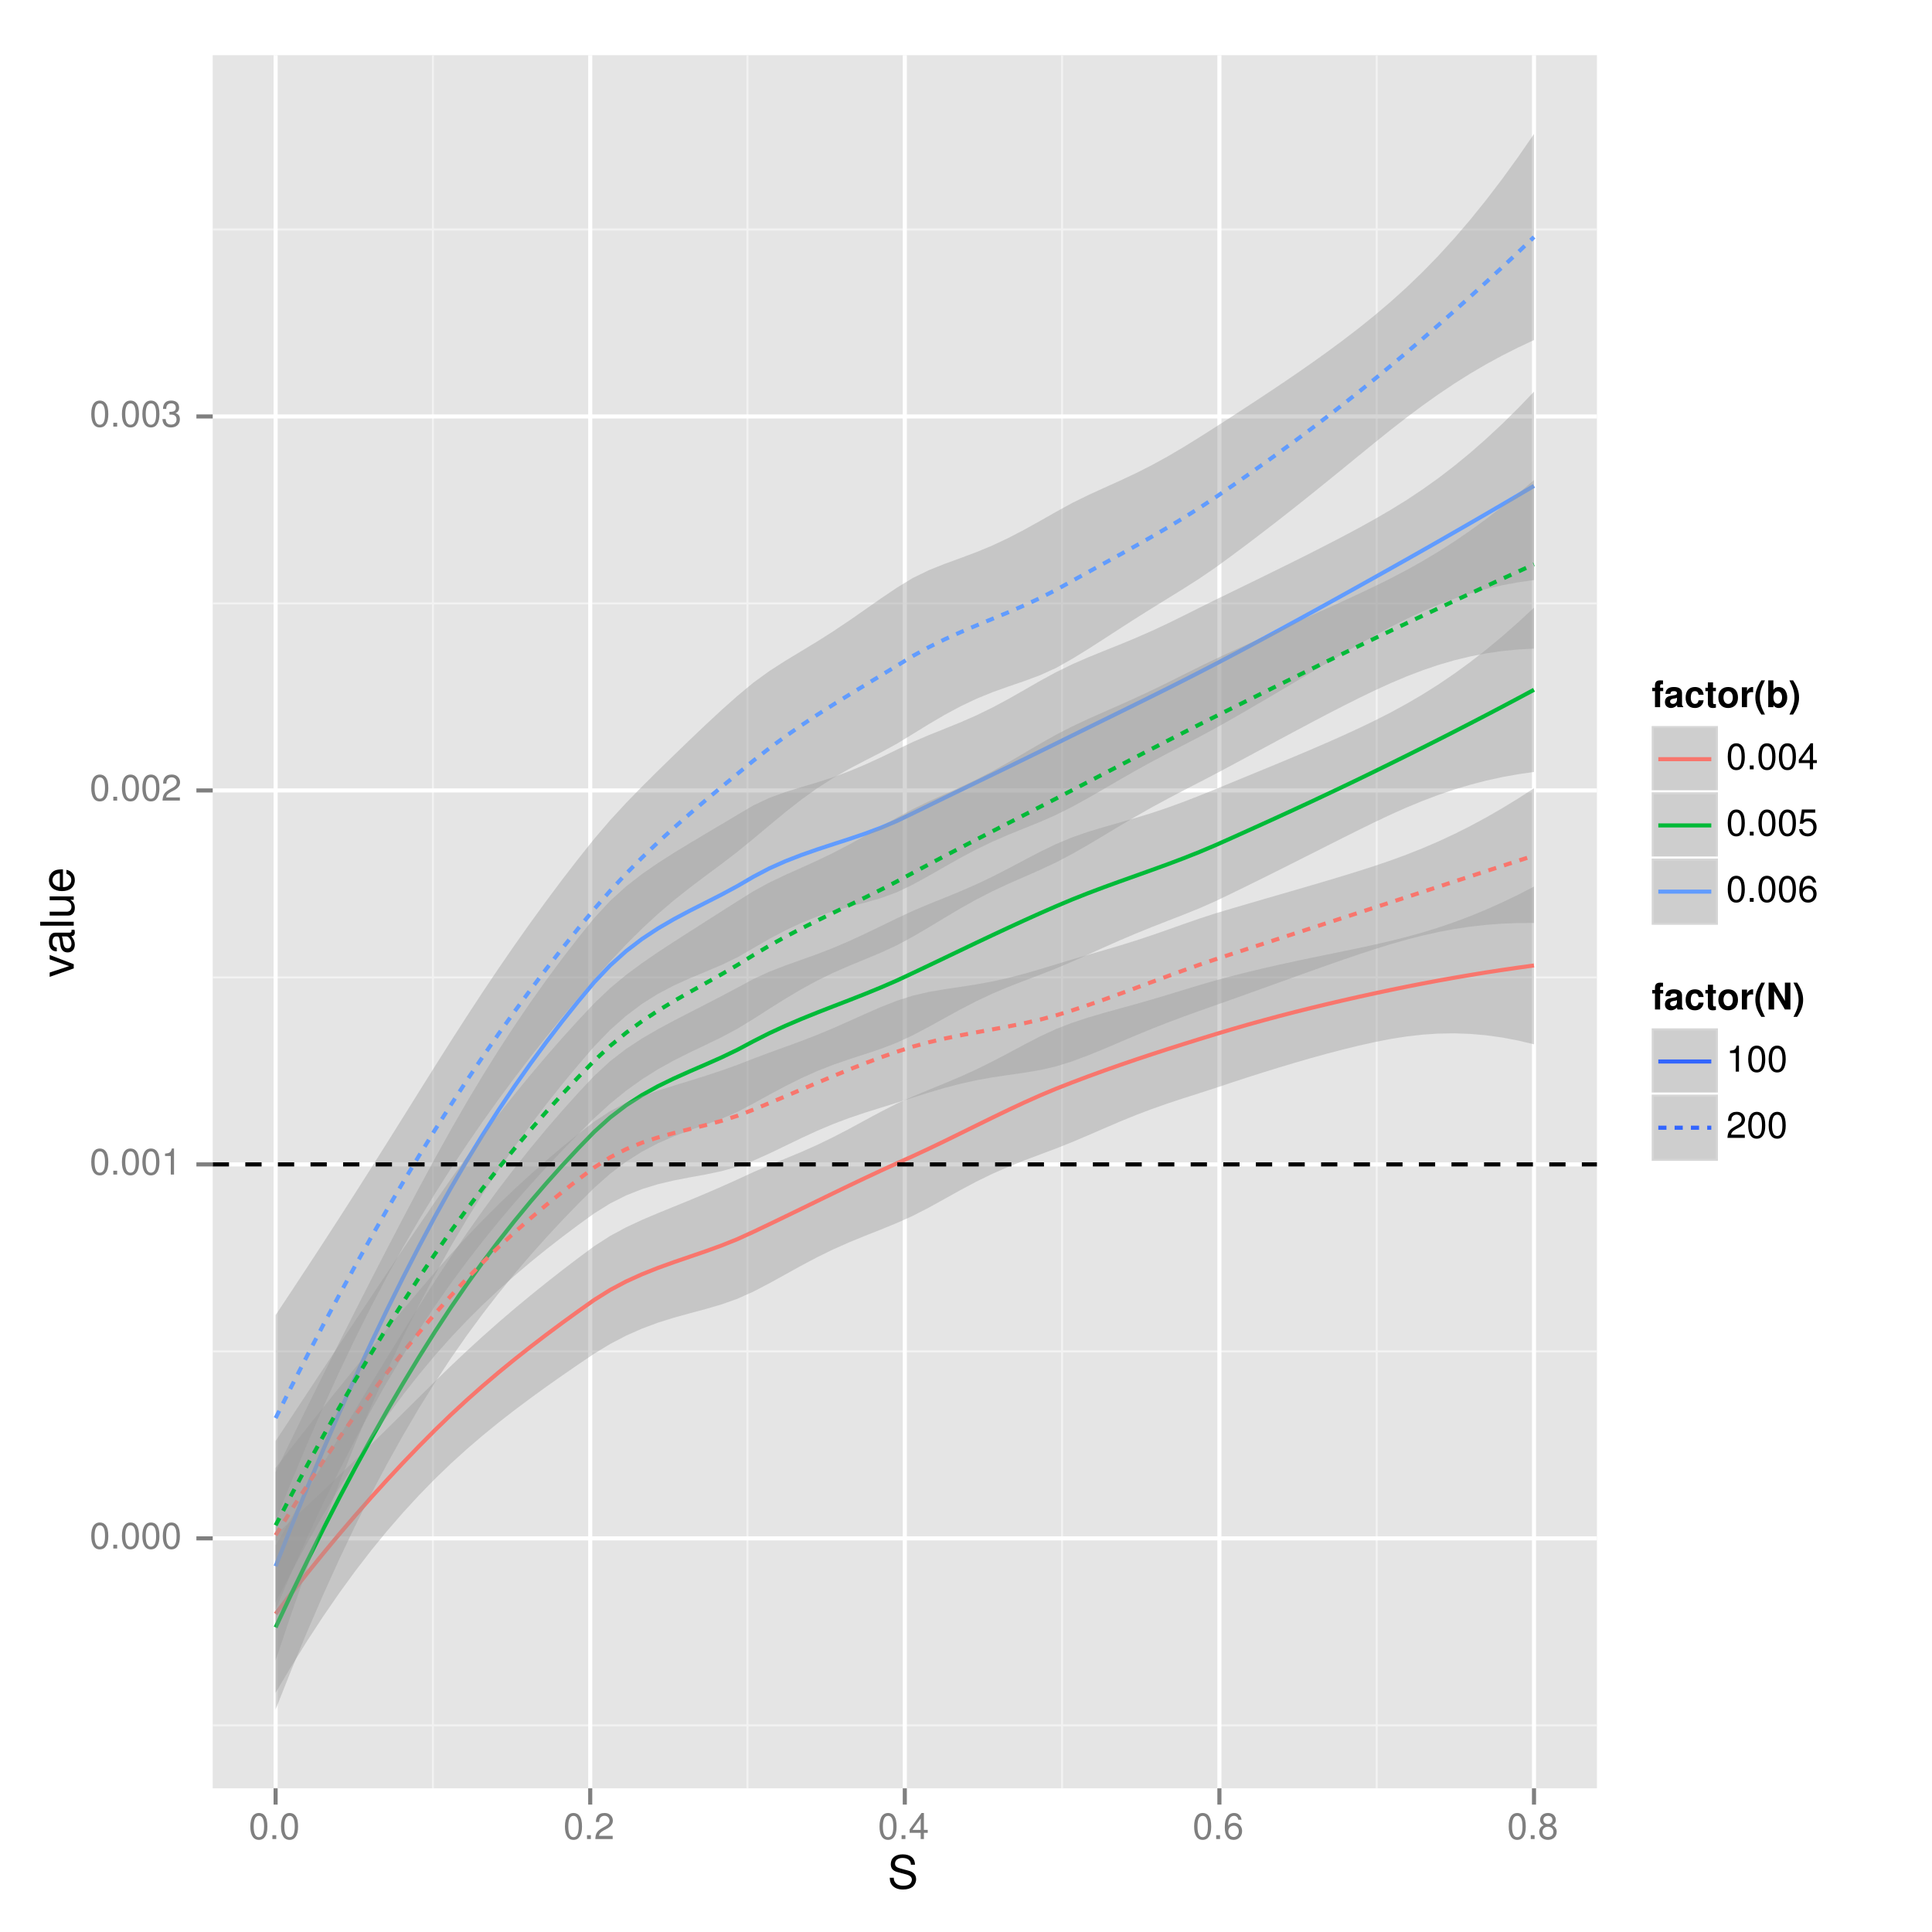 <?xml version="1.0" encoding="UTF-8"?>
<svg xmlns="http://www.w3.org/2000/svg" xmlns:xlink="http://www.w3.org/1999/xlink" width="504pt" height="504pt" viewBox="0 0 504 504" version="1.1">
<defs>
<g>
<symbol overflow="visible" id="glyph0-0">
<path style="stroke:none;" d=""/>
</symbol>
<symbol overflow="visible" id="glyph0-1">
<path style="stroke:none;" d="M 2.641 -6.797 C 2 -6.797 1.422 -6.531 1.078 -6.047 C 0.641 -5.453 0.406 -4.547 0.406 -3.297 C 0.406 -1 1.188 0.219 2.641 0.219 C 4.078 0.219 4.859 -1 4.859 -3.234 C 4.859 -4.562 4.656 -5.438 4.203 -6.047 C 3.844 -6.531 3.281 -6.797 2.641 -6.797 Z M 2.641 -6.047 C 3.547 -6.047 4 -5.125 4 -3.312 C 4 -1.375 3.562 -0.484 2.625 -0.484 C 1.734 -0.484 1.281 -1.422 1.281 -3.281 C 1.281 -5.141 1.734 -6.047 2.641 -6.047 Z M 2.641 -6.047 "/>
</symbol>
<symbol overflow="visible" id="glyph0-2">
<path style="stroke:none;" d="M 1.828 -1 L 0.828 -1 L 0.828 0 L 1.828 0 Z M 1.828 -1 "/>
</symbol>
<symbol overflow="visible" id="glyph0-3">
<path style="stroke:none;" d="M 2.484 -4.844 L 2.484 0 L 3.328 0 L 3.328 -6.797 L 2.766 -6.797 C 2.469 -5.75 2.281 -5.609 0.984 -5.453 L 0.984 -4.844 Z M 2.484 -4.844 "/>
</symbol>
<symbol overflow="visible" id="glyph0-4">
<path style="stroke:none;" d="M 4.859 -0.828 L 1.281 -0.828 C 1.359 -1.391 1.672 -1.75 2.5 -2.234 L 3.469 -2.75 C 4.406 -3.266 4.906 -3.969 4.906 -4.812 C 4.906 -5.375 4.672 -5.906 4.266 -6.266 C 3.859 -6.625 3.375 -6.797 2.719 -6.797 C 1.859 -6.797 1.219 -6.5 0.844 -5.922 C 0.609 -5.562 0.5 -5.125 0.484 -4.438 L 1.328 -4.438 C 1.359 -4.906 1.406 -5.188 1.531 -5.406 C 1.75 -5.812 2.188 -6.062 2.703 -6.062 C 3.469 -6.062 4.031 -5.516 4.031 -4.781 C 4.031 -4.25 3.719 -3.797 3.125 -3.438 L 2.234 -2.938 C 0.812 -2.141 0.406 -1.5 0.328 0 L 4.859 0 Z M 4.859 -0.828 "/>
</symbol>
<symbol overflow="visible" id="glyph0-5">
<path style="stroke:none;" d="M 2.125 -3.125 L 2.578 -3.125 C 3.516 -3.125 3.984 -2.703 3.984 -1.891 C 3.984 -1.031 3.469 -0.531 2.578 -0.531 C 1.656 -0.531 1.203 -0.984 1.156 -1.969 L 0.312 -1.969 C 0.344 -1.422 0.438 -1.078 0.609 -0.766 C 0.953 -0.109 1.625 0.219 2.547 0.219 C 3.953 0.219 4.859 -0.609 4.859 -1.906 C 4.859 -2.766 4.516 -3.25 3.703 -3.516 C 4.344 -3.766 4.656 -4.25 4.656 -4.938 C 4.656 -6.109 3.875 -6.797 2.578 -6.797 C 1.203 -6.797 0.484 -6.047 0.453 -4.609 L 1.297 -4.609 C 1.312 -5.016 1.344 -5.25 1.453 -5.453 C 1.641 -5.828 2.062 -6.062 2.594 -6.062 C 3.344 -6.062 3.797 -5.625 3.797 -4.906 C 3.797 -4.422 3.609 -4.141 3.25 -3.984 C 3.016 -3.891 2.719 -3.844 2.125 -3.844 Z M 2.125 -3.125 "/>
</symbol>
<symbol overflow="visible" id="glyph0-6">
<path style="stroke:none;" d="M 3.141 -1.625 L 3.141 0 L 3.984 0 L 3.984 -1.625 L 4.984 -1.625 L 4.984 -2.391 L 3.984 -2.391 L 3.984 -6.797 L 3.359 -6.797 L 0.266 -2.516 L 0.266 -1.625 Z M 3.141 -2.391 L 1 -2.391 L 3.141 -5.359 Z M 3.141 -2.391 "/>
</symbol>
<symbol overflow="visible" id="glyph0-7">
<path style="stroke:none;" d="M 4.781 -5.031 C 4.609 -6.141 3.891 -6.797 2.844 -6.797 C 2.094 -6.797 1.422 -6.438 1.031 -5.828 C 0.609 -5.172 0.406 -4.344 0.406 -3.094 C 0.406 -1.953 0.578 -1.234 0.984 -0.625 C 1.359 -0.078 1.953 0.219 2.703 0.219 C 3.984 0.219 4.922 -0.734 4.922 -2.078 C 4.922 -3.344 4.062 -4.234 2.844 -4.234 C 2.172 -4.234 1.641 -3.969 1.281 -3.469 C 1.281 -5.125 1.828 -6.047 2.797 -6.047 C 3.391 -6.047 3.797 -5.672 3.938 -5.031 Z M 2.734 -3.484 C 3.547 -3.484 4.062 -2.922 4.062 -2 C 4.062 -1.156 3.484 -0.531 2.703 -0.531 C 1.922 -0.531 1.328 -1.188 1.328 -2.047 C 1.328 -2.891 1.906 -3.484 2.734 -3.484 Z M 2.734 -3.484 "/>
</symbol>
<symbol overflow="visible" id="glyph0-8">
<path style="stroke:none;" d="M 3.75 -3.578 C 4.453 -4 4.688 -4.344 4.688 -4.984 C 4.688 -6.047 3.844 -6.797 2.641 -6.797 C 1.438 -6.797 0.594 -6.047 0.594 -4.984 C 0.594 -4.359 0.828 -4.016 1.516 -3.578 C 0.734 -3.203 0.359 -2.641 0.359 -1.891 C 0.359 -0.641 1.297 0.219 2.641 0.219 C 3.984 0.219 4.922 -0.641 4.922 -1.875 C 4.922 -2.641 4.531 -3.203 3.75 -3.578 Z M 2.641 -6.047 C 3.359 -6.047 3.812 -5.625 3.812 -4.969 C 3.812 -4.344 3.344 -3.922 2.641 -3.922 C 1.922 -3.922 1.453 -4.344 1.453 -4.984 C 1.453 -5.625 1.922 -6.047 2.641 -6.047 Z M 2.641 -3.203 C 3.484 -3.203 4.062 -2.672 4.062 -1.875 C 4.062 -1.062 3.484 -0.531 2.625 -0.531 C 1.797 -0.531 1.219 -1.078 1.219 -1.875 C 1.219 -2.672 1.797 -3.203 2.641 -3.203 Z M 2.641 -3.203 "/>
</symbol>
<symbol overflow="visible" id="glyph0-9">
<path style="stroke:none;" d="M 4.562 -6.797 L 1.062 -6.797 L 0.547 -3.094 L 1.328 -3.094 C 1.719 -3.562 2.047 -3.734 2.578 -3.734 C 3.484 -3.734 4.062 -3.109 4.062 -2.094 C 4.062 -1.125 3.484 -0.531 2.578 -0.531 C 1.828 -0.531 1.375 -0.906 1.188 -1.672 L 0.328 -1.672 C 0.453 -1.109 0.547 -0.844 0.75 -0.594 C 1.125 -0.078 1.828 0.219 2.594 0.219 C 3.969 0.219 4.922 -0.781 4.922 -2.219 C 4.922 -3.562 4.031 -4.484 2.719 -4.484 C 2.25 -4.484 1.859 -4.359 1.469 -4.062 L 1.734 -5.969 L 4.562 -5.969 Z M 4.562 -6.797 "/>
</symbol>
<symbol overflow="visible" id="glyph1-0">
<path style="stroke:none;" d=""/>
</symbol>
<symbol overflow="visible" id="glyph1-1">
<path style="stroke:none;" d="M 7.156 -6.188 C 7.141 -7.891 5.969 -8.891 3.953 -8.891 C 2.031 -8.891 0.844 -7.906 0.844 -6.328 C 0.844 -5.25 1.406 -4.578 2.562 -4.281 L 4.734 -3.703 C 5.828 -3.422 6.344 -2.969 6.344 -2.297 C 6.344 -1.828 6.078 -1.344 5.719 -1.078 C 5.359 -0.844 4.812 -0.703 4.109 -0.703 C 3.156 -0.703 2.516 -0.938 2.094 -1.438 C 1.766 -1.828 1.625 -2.25 1.625 -2.781 L 0.578 -2.781 C 0.594 -1.984 0.75 -1.453 1.094 -0.969 C 1.688 -0.156 2.703 0.281 4.031 0.281 C 5.078 0.281 5.922 0.031 6.484 -0.391 C 7.078 -0.859 7.453 -1.641 7.453 -2.406 C 7.453 -3.484 6.781 -4.266 5.594 -4.594 L 3.391 -5.188 C 2.344 -5.469 1.953 -5.812 1.953 -6.484 C 1.953 -7.375 2.734 -7.953 3.906 -7.953 C 5.297 -7.953 6.078 -7.312 6.094 -6.188 Z M 7.156 -6.188 "/>
</symbol>
<symbol overflow="visible" id="glyph2-0">
<path style="stroke:none;" d=""/>
</symbol>
<symbol overflow="visible" id="glyph2-1">
<path style="stroke:none;" d="M 0 -3.422 L -6.281 -5.828 L -6.281 -4.703 L -1.188 -2.922 L -6.281 -1.25 L -6.281 -0.125 L 0 -2.328 Z M 0 -3.422 "/>
</symbol>
<symbol overflow="visible" id="glyph2-2">
<path style="stroke:none;" d="M -0.594 -6.422 C -0.562 -6.312 -0.562 -6.266 -0.562 -6.203 C -0.562 -5.859 -0.75 -5.656 -1.062 -5.656 L -4.75 -5.656 C -5.875 -5.656 -6.469 -4.844 -6.469 -3.297 C -6.469 -2.391 -6.203 -1.625 -5.734 -1.219 C -5.406 -0.922 -5.047 -0.797 -4.422 -0.781 L -4.422 -1.781 C -5.203 -1.875 -5.547 -2.328 -5.547 -3.266 C -5.547 -4.156 -5.203 -4.672 -4.609 -4.672 L -4.344 -4.672 C -3.922 -4.672 -3.75 -4.422 -3.641 -3.625 C -3.469 -2.203 -3.422 -1.984 -3.266 -1.609 C -2.969 -0.875 -2.406 -0.5 -1.578 -0.5 C -0.438 -0.5 0.281 -1.297 0.281 -2.562 C 0.281 -3.359 0 -4 -0.641 -4.703 C -0.016 -4.781 0.281 -5.094 0.281 -5.734 C 0.281 -5.938 0.25 -6.094 0.172 -6.422 Z M -1.984 -4.672 C -1.641 -4.672 -1.438 -4.578 -1.156 -4.266 C -0.797 -3.859 -0.594 -3.375 -0.594 -2.781 C -0.594 -2 -0.969 -1.547 -1.609 -1.547 C -2.266 -1.547 -2.609 -1.984 -2.766 -3.062 C -2.906 -4.109 -2.953 -4.328 -3.109 -4.672 Z M -1.984 -4.672 "/>
</symbol>
<symbol overflow="visible" id="glyph2-3">
<path style="stroke:none;" d="M -8.75 -1.828 L -8.75 -0.812 L 0 -0.812 L 0 -1.828 Z M -8.75 -1.828 "/>
</symbol>
<symbol overflow="visible" id="glyph2-4">
<path style="stroke:none;" d="M 0 -5.781 L -6.281 -5.781 L -6.281 -4.781 L -2.719 -4.781 C -1.438 -4.781 -0.594 -4.109 -0.594 -3.078 C -0.594 -2.281 -1.078 -1.781 -1.844 -1.781 L -6.281 -1.781 L -6.281 -0.781 L -1.438 -0.781 C -0.391 -0.781 0.281 -1.562 0.281 -2.781 C 0.281 -3.703 -0.047 -4.297 -0.875 -4.891 L 0 -4.891 Z M 0 -5.781 "/>
</symbol>
<symbol overflow="visible" id="glyph2-5">
<path style="stroke:none;" d="M -2.812 -6.156 C -3.766 -6.156 -4.344 -6.078 -4.812 -5.906 C -5.844 -5.5 -6.469 -4.531 -6.469 -3.359 C -6.469 -1.609 -5.125 -0.484 -3.062 -0.484 C -1 -0.484 0.281 -1.578 0.281 -3.344 C 0.281 -4.781 -0.547 -5.766 -1.906 -6.031 L -1.906 -5.016 C -1.078 -4.734 -0.641 -4.172 -0.641 -3.375 C -0.641 -2.734 -0.938 -2.203 -1.469 -1.859 C -1.828 -1.625 -2.188 -1.531 -2.812 -1.531 Z M -3.625 -1.547 C -4.781 -1.625 -5.547 -2.344 -5.547 -3.344 C -5.547 -4.328 -4.734 -5.094 -3.703 -5.094 C -3.672 -5.094 -3.641 -5.094 -3.625 -5.078 Z M -3.625 -1.547 "/>
</symbol>
<symbol overflow="visible" id="glyph3-0">
<path style="stroke:none;" d=""/>
</symbol>
<symbol overflow="visible" id="glyph3-1">
<path style="stroke:none;" d="M 3 -5.078 L 2.203 -5.078 L 2.203 -5.578 C 2.203 -5.859 2.328 -5.984 2.578 -5.984 C 2.688 -5.984 2.844 -5.984 2.953 -5.953 L 2.953 -6.969 C 2.703 -6.984 2.375 -7 2.188 -7 C 1.297 -7 0.859 -6.578 0.859 -5.703 L 0.859 -5.078 L 0.141 -5.078 L 0.141 -4.188 L 0.859 -4.188 L 0.859 0 L 2.203 0 L 2.203 -4.188 L 3 -4.188 Z M 3 -5.078 "/>
</symbol>
<symbol overflow="visible" id="glyph3-2">
<path style="stroke:none;" d="M 5.031 -0.156 C 4.781 -0.391 4.719 -0.531 4.719 -0.797 L 4.719 -3.672 C 4.719 -4.734 4 -5.266 2.594 -5.266 C 1.203 -5.266 0.469 -4.672 0.391 -3.469 L 1.672 -3.469 C 1.75 -4.016 1.969 -4.188 2.625 -4.188 C 3.141 -4.188 3.406 -4.016 3.406 -3.672 C 3.406 -3.484 3.312 -3.344 3.172 -3.266 C 3 -3.172 3 -3.172 2.328 -3.062 L 1.797 -2.969 C 0.766 -2.797 0.266 -2.266 0.266 -1.328 C 0.266 -0.891 0.391 -0.531 0.641 -0.266 C 0.938 0.031 1.375 0.219 1.844 0.219 C 2.422 0.219 2.938 -0.031 3.422 -0.516 C 3.422 -0.25 3.438 -0.156 3.562 0 L 5.031 0 Z M 3.406 -2.078 C 3.406 -1.312 3.016 -0.859 2.344 -0.859 C 1.891 -0.859 1.609 -1.109 1.609 -1.484 C 1.609 -1.891 1.828 -2.078 2.375 -2.203 L 2.844 -2.281 C 3.188 -2.344 3.25 -2.375 3.406 -2.453 Z M 3.406 -2.078 "/>
</symbol>
<symbol overflow="visible" id="glyph3-3">
<path style="stroke:none;" d="M 5.016 -3.25 C 4.906 -4.516 4.062 -5.266 2.766 -5.266 C 1.234 -5.266 0.328 -4.25 0.328 -2.484 C 0.328 -0.781 1.219 0.219 2.75 0.219 C 4.016 0.219 4.891 -0.562 5.016 -1.797 L 3.719 -1.797 C 3.547 -1.125 3.281 -0.859 2.766 -0.859 C 2.078 -0.859 1.672 -1.484 1.672 -2.484 C 1.672 -2.969 1.766 -3.438 1.922 -3.734 C 2.078 -4.031 2.375 -4.188 2.766 -4.188 C 3.312 -4.188 3.562 -3.922 3.719 -3.25 Z M 5.016 -3.25 "/>
</symbol>
<symbol overflow="visible" id="glyph3-4">
<path style="stroke:none;" d="M 2.891 -5.078 L 2.141 -5.078 L 2.141 -6.469 L 0.797 -6.469 L 0.797 -5.078 L 0.141 -5.078 L 0.141 -4.188 L 0.797 -4.188 L 0.797 -1 C 0.797 -0.188 1.234 0.219 2.109 0.219 C 2.406 0.219 2.641 0.188 2.891 0.109 L 2.891 -0.828 C 2.75 -0.812 2.672 -0.797 2.578 -0.797 C 2.219 -0.797 2.141 -0.906 2.141 -1.359 L 2.141 -4.188 L 2.891 -4.188 Z M 2.891 -5.078 "/>
</symbol>
<symbol overflow="visible" id="glyph3-5">
<path style="stroke:none;" d="M 2.891 -5.266 C 1.312 -5.266 0.328 -4.219 0.328 -2.516 C 0.328 -0.812 1.312 0.219 2.891 0.219 C 4.469 0.219 5.453 -0.828 5.453 -2.484 C 5.453 -4.234 4.516 -5.266 2.891 -5.266 Z M 2.891 -4.188 C 3.641 -4.188 4.109 -3.516 4.109 -2.5 C 4.109 -1.531 3.609 -0.859 2.891 -0.859 C 2.172 -0.859 1.672 -1.531 1.672 -2.516 C 1.672 -3.516 2.172 -4.188 2.891 -4.188 Z M 2.891 -4.188 "/>
</symbol>
<symbol overflow="visible" id="glyph3-6">
<path style="stroke:none;" d="M 0.609 -5.188 L 0.609 0 L 1.953 0 L 1.953 -2.75 C 1.953 -3.547 2.344 -3.938 3.125 -3.938 C 3.266 -3.938 3.375 -3.922 3.547 -3.891 L 3.547 -5.25 C 3.469 -5.266 3.422 -5.266 3.391 -5.266 C 2.766 -5.266 2.234 -4.859 1.953 -4.156 L 1.953 -5.188 Z M 0.609 -5.188 "/>
</symbol>
<symbol overflow="visible" id="glyph3-7">
<path style="stroke:none;" d="M 1.953 -7 C 0.844 -5.328 0.391 -4.016 0.391 -2.547 C 0.391 -1.062 0.844 0.266 1.953 1.922 L 2.906 1.922 C 1.891 -0.062 1.562 -1.125 1.562 -2.547 C 1.562 -3.938 1.891 -5.031 2.906 -7 Z M 1.953 -7 "/>
</symbol>
<symbol overflow="visible" id="glyph3-8">
<path style="stroke:none;" d="M 0.562 -7 L 0.562 0 L 1.906 0 L 1.906 -0.531 C 2.234 -0.016 2.688 0.219 3.344 0.219 C 4.578 0.219 5.516 -0.953 5.516 -2.516 C 5.516 -3.219 5.312 -3.938 4.953 -4.438 C 4.609 -4.938 3.969 -5.266 3.344 -5.266 C 2.703 -5.266 2.234 -5.031 1.906 -4.516 L 1.906 -7 Z M 3.047 -4.141 C 3.703 -4.141 4.172 -3.469 4.172 -2.516 C 4.172 -1.578 3.703 -0.906 3.047 -0.906 C 2.359 -0.906 1.906 -1.547 1.906 -2.547 C 1.906 -3.484 2.375 -4.141 3.047 -4.141 Z M 3.047 -4.141 "/>
</symbol>
<symbol overflow="visible" id="glyph3-9">
<path style="stroke:none;" d="M 1.172 1.922 C 2.281 0.266 2.734 -1.062 2.734 -2.531 C 2.734 -4.016 2.281 -5.328 1.172 -7 L 0.219 -7 C 1.234 -5.016 1.547 -3.938 1.547 -2.531 C 1.547 -1.125 1.234 -0.031 0.219 1.922 Z M 1.172 1.922 "/>
</symbol>
<symbol overflow="visible" id="glyph3-10">
<path style="stroke:none;" d="M 4.906 0 L 6.344 0 L 6.344 -7 L 4.906 -7 L 4.906 -2.234 L 2.125 -7 L 0.656 -7 L 0.656 0 L 2.094 0 L 2.094 -4.828 Z M 4.906 0 "/>
</symbol>
</g>
<clipPath id="clip1">
  <path d="M 55.488 14.398 L 417 14.398 L 417 467 L 55.488 467 Z M 55.488 14.398 "/>
</clipPath>
<clipPath id="clip2">
  <path d="M 55.488 449 L 417 449 L 417 451 L 55.488 451 Z M 55.488 449 "/>
</clipPath>
<clipPath id="clip3">
  <path d="M 55.488 352 L 417 352 L 417 353 L 55.488 353 Z M 55.488 352 "/>
</clipPath>
<clipPath id="clip4">
  <path d="M 55.488 254 L 417 254 L 417 256 L 55.488 256 Z M 55.488 254 "/>
</clipPath>
<clipPath id="clip5">
  <path d="M 55.488 157 L 417 157 L 417 158 L 55.488 158 Z M 55.488 157 "/>
</clipPath>
<clipPath id="clip6">
  <path d="M 55.488 59 L 417 59 L 417 61 L 55.488 61 Z M 55.488 59 "/>
</clipPath>
<clipPath id="clip7">
  <path d="M 112 14.398 L 114 14.398 L 114 467 L 112 467 Z M 112 14.398 "/>
</clipPath>
<clipPath id="clip8">
  <path d="M 194 14.398 L 196 14.398 L 196 467 L 194 467 Z M 194 14.398 "/>
</clipPath>
<clipPath id="clip9">
  <path d="M 276 14.398 L 278 14.398 L 278 467 L 276 467 Z M 276 14.398 "/>
</clipPath>
<clipPath id="clip10">
  <path d="M 358 14.398 L 360 14.398 L 360 467 L 358 467 Z M 358 14.398 "/>
</clipPath>
<clipPath id="clip11">
  <path d="M 55.488 400 L 417.59 400 L 417.59 402 L 55.488 402 Z M 55.488 400 "/>
</clipPath>
<clipPath id="clip12">
  <path d="M 55.488 303 L 417.59 303 L 417.59 305 L 55.488 305 Z M 55.488 303 "/>
</clipPath>
<clipPath id="clip13">
  <path d="M 55.488 205 L 417.59 205 L 417.59 207 L 55.488 207 Z M 55.488 205 "/>
</clipPath>
<clipPath id="clip14">
  <path d="M 55.488 108 L 417.59 108 L 417.59 110 L 55.488 110 Z M 55.488 108 "/>
</clipPath>
<clipPath id="clip15">
  <path d="M 71 14.398 L 73 14.398 L 73 467.512 L 71 467.512 Z M 71 14.398 "/>
</clipPath>
<clipPath id="clip16">
  <path d="M 153 14.398 L 155 14.398 L 155 467.512 L 153 467.512 Z M 153 14.398 "/>
</clipPath>
<clipPath id="clip17">
  <path d="M 235 14.398 L 237 14.398 L 237 467.512 L 235 467.512 Z M 235 14.398 "/>
</clipPath>
<clipPath id="clip18">
  <path d="M 317 14.398 L 319 14.398 L 319 467.512 L 317 467.512 Z M 317 14.398 "/>
</clipPath>
<clipPath id="clip19">
  <path d="M 399 14.398 L 401 14.398 L 401 467.512 L 399 467.512 Z M 399 14.398 "/>
</clipPath>
<clipPath id="clip20">
  <path d="M 55.488 303 L 417.59 303 L 417.59 305 L 55.488 305 Z M 55.488 303 "/>
</clipPath>
</defs>
<g id="surface304">
<rect x="0" y="0" width="504" height="504" style="fill:rgb(100%,100%,100%);fill-opacity:1;stroke:none;"/>
<rect x="0" y="0" width="504" height="504" style="fill:rgb(100%,100%,100%);fill-opacity:1;stroke:none;"/>
<path style="fill:none;stroke-width:1.063;stroke-linecap:round;stroke-linejoin:round;stroke:rgb(100%,100%,100%);stroke-opacity:1;stroke-miterlimit:10;" d="M 0 504 L 504 504 L 504 0 L 0 0 Z M 0 504 "/>
<g clip-path="url(#clip1)" clip-rule="nonzero">
<path style=" stroke:none;fill-rule:nonzero;fill:rgb(89.804%,89.804%,89.804%);fill-opacity:1;" d="M 55.488 466.512 L 416.59 466.512 L 416.59 14.398 L 55.488 14.398 Z M 55.488 466.512 "/>
</g>
<g clip-path="url(#clip2)" clip-rule="nonzero">
<path style="fill:none;stroke-width:0.531;stroke-linecap:butt;stroke-linejoin:round;stroke:rgb(94.902%,94.902%,94.902%);stroke-opacity:1;stroke-miterlimit:10;" d="M 55.488 450.094 L 416.586 450.094 "/>
</g>
<g clip-path="url(#clip3)" clip-rule="nonzero">
<path style="fill:none;stroke-width:0.531;stroke-linecap:butt;stroke-linejoin:round;stroke:rgb(94.902%,94.902%,94.902%);stroke-opacity:1;stroke-miterlimit:10;" d="M 55.488 352.535 L 416.586 352.535 "/>
</g>
<g clip-path="url(#clip4)" clip-rule="nonzero">
<path style="fill:none;stroke-width:0.531;stroke-linecap:butt;stroke-linejoin:round;stroke:rgb(94.902%,94.902%,94.902%);stroke-opacity:1;stroke-miterlimit:10;" d="M 55.488 254.977 L 416.586 254.977 "/>
</g>
<g clip-path="url(#clip5)" clip-rule="nonzero">
<path style="fill:none;stroke-width:0.531;stroke-linecap:butt;stroke-linejoin:round;stroke:rgb(94.902%,94.902%,94.902%);stroke-opacity:1;stroke-miterlimit:10;" d="M 55.488 157.418 L 416.586 157.418 "/>
</g>
<g clip-path="url(#clip6)" clip-rule="nonzero">
<path style="fill:none;stroke-width:0.531;stroke-linecap:butt;stroke-linejoin:round;stroke:rgb(94.902%,94.902%,94.902%);stroke-opacity:1;stroke-miterlimit:10;" d="M 55.488 59.859 L 416.586 59.859 "/>
</g>
<g clip-path="url(#clip7)" clip-rule="nonzero">
<path style="fill:none;stroke-width:0.531;stroke-linecap:butt;stroke-linejoin:round;stroke:rgb(94.902%,94.902%,94.902%);stroke-opacity:1;stroke-miterlimit:10;" d="M 112.934 466.512 L 112.934 14.398 "/>
</g>
<g clip-path="url(#clip8)" clip-rule="nonzero">
<path style="fill:none;stroke-width:0.531;stroke-linecap:butt;stroke-linejoin:round;stroke:rgb(94.902%,94.902%,94.902%);stroke-opacity:1;stroke-miterlimit:10;" d="M 195.004 466.512 L 195.004 14.398 "/>
</g>
<g clip-path="url(#clip9)" clip-rule="nonzero">
<path style="fill:none;stroke-width:0.531;stroke-linecap:butt;stroke-linejoin:round;stroke:rgb(94.902%,94.902%,94.902%);stroke-opacity:1;stroke-miterlimit:10;" d="M 277.07 466.512 L 277.07 14.398 "/>
</g>
<g clip-path="url(#clip10)" clip-rule="nonzero">
<path style="fill:none;stroke-width:0.531;stroke-linecap:butt;stroke-linejoin:round;stroke:rgb(94.902%,94.902%,94.902%);stroke-opacity:1;stroke-miterlimit:10;" d="M 359.141 466.512 L 359.141 14.398 "/>
</g>
<g clip-path="url(#clip11)" clip-rule="nonzero">
<path style="fill:none;stroke-width:1.063;stroke-linecap:butt;stroke-linejoin:round;stroke:rgb(100%,100%,100%);stroke-opacity:1;stroke-miterlimit:10;" d="M 55.488 401.316 L 416.586 401.316 "/>
</g>
<g clip-path="url(#clip12)" clip-rule="nonzero">
<path style="fill:none;stroke-width:1.063;stroke-linecap:butt;stroke-linejoin:round;stroke:rgb(100%,100%,100%);stroke-opacity:1;stroke-miterlimit:10;" d="M 55.488 303.758 L 416.586 303.758 "/>
</g>
<g clip-path="url(#clip13)" clip-rule="nonzero">
<path style="fill:none;stroke-width:1.063;stroke-linecap:butt;stroke-linejoin:round;stroke:rgb(100%,100%,100%);stroke-opacity:1;stroke-miterlimit:10;" d="M 55.488 206.199 L 416.586 206.199 "/>
</g>
<g clip-path="url(#clip14)" clip-rule="nonzero">
<path style="fill:none;stroke-width:1.063;stroke-linecap:butt;stroke-linejoin:round;stroke:rgb(100%,100%,100%);stroke-opacity:1;stroke-miterlimit:10;" d="M 55.488 108.641 L 416.586 108.641 "/>
</g>
<g clip-path="url(#clip15)" clip-rule="nonzero">
<path style="fill:none;stroke-width:1.063;stroke-linecap:butt;stroke-linejoin:round;stroke:rgb(100%,100%,100%);stroke-opacity:1;stroke-miterlimit:10;" d="M 71.898 466.512 L 71.898 14.398 "/>
</g>
<g clip-path="url(#clip16)" clip-rule="nonzero">
<path style="fill:none;stroke-width:1.063;stroke-linecap:butt;stroke-linejoin:round;stroke:rgb(100%,100%,100%);stroke-opacity:1;stroke-miterlimit:10;" d="M 153.969 466.512 L 153.969 14.398 "/>
</g>
<g clip-path="url(#clip17)" clip-rule="nonzero">
<path style="fill:none;stroke-width:1.063;stroke-linecap:butt;stroke-linejoin:round;stroke:rgb(100%,100%,100%);stroke-opacity:1;stroke-miterlimit:10;" d="M 236.035 466.512 L 236.035 14.398 "/>
</g>
<g clip-path="url(#clip18)" clip-rule="nonzero">
<path style="fill:none;stroke-width:1.063;stroke-linecap:butt;stroke-linejoin:round;stroke:rgb(100%,100%,100%);stroke-opacity:1;stroke-miterlimit:10;" d="M 318.105 466.512 L 318.105 14.398 "/>
</g>
<g clip-path="url(#clip19)" clip-rule="nonzero">
<path style="fill:none;stroke-width:1.063;stroke-linecap:butt;stroke-linejoin:round;stroke:rgb(100%,100%,100%);stroke-opacity:1;stroke-miterlimit:10;" d="M 400.172 466.512 L 400.172 14.398 "/>
</g>
<path style=" stroke:none;fill-rule:nonzero;fill:rgb(60%,60%,60%);fill-opacity:0.4;" d="M 71.898 400.453 L 76.055 396.586 L 80.211 392.695 L 84.367 388.777 L 88.523 384.824 L 92.676 380.828 L 96.832 376.793 L 100.988 372.715 L 105.145 368.609 L 109.297 364.492 L 113.453 360.379 L 117.609 356.344 L 121.766 352.422 L 125.918 348.625 L 130.074 344.949 L 134.23 341.387 L 138.387 337.938 L 142.543 334.59 L 146.695 331.336 L 150.852 328.168 L 155.008 325.086 L 159.164 322.414 L 163.316 320.176 L 167.473 318.234 L 171.629 316.473 L 175.785 314.777 L 179.938 313.082 L 184.094 311.34 L 188.25 309.539 L 192.406 307.672 L 196.562 305.754 L 200.715 303.957 L 204.871 302.246 L 209.027 300.516 L 213.184 298.668 L 217.336 296.66 L 221.492 294.5 L 225.648 292.242 L 229.805 290.004 L 233.961 287.902 L 238.113 286.035 L 242.27 284.305 L 246.426 282.602 L 250.582 280.844 L 254.734 278.953 L 258.891 276.902 L 263.047 274.723 L 267.203 272.496 L 271.355 270.352 L 275.512 268.422 L 279.668 266.82 L 283.824 265.449 L 287.98 264.23 L 292.133 263.078 L 296.289 261.934 L 300.445 260.742 L 304.602 259.504 L 308.754 258.23 L 312.91 256.969 L 317.066 255.766 L 321.223 254.652 L 325.375 253.602 L 329.531 252.605 L 333.688 251.66 L 337.844 250.754 L 342 249.879 L 346.152 249.023 L 350.309 248.172 L 354.465 247.309 L 358.621 246.41 L 362.773 245.453 L 366.93 244.406 L 371.086 243.254 L 375.242 241.969 L 379.395 240.547 L 383.551 238.98 L 387.707 237.27 L 391.863 235.41 L 396.02 233.414 L 400.172 231.285 L 400.172 272.434 L 396.02 271.445 L 391.863 270.656 L 387.707 270.078 L 383.551 269.715 L 379.395 269.566 L 375.242 269.633 L 371.086 269.91 L 366.93 270.383 L 362.773 271.035 L 358.621 271.848 L 354.465 272.773 L 350.309 273.793 L 346.152 274.879 L 342 276.027 L 337.844 277.227 L 333.688 278.473 L 329.531 279.758 L 325.375 281.078 L 321.223 282.434 L 317.066 283.82 L 312.91 285.168 L 308.754 286.496 L 304.602 287.863 L 300.445 289.324 L 296.289 290.902 L 292.133 292.598 L 287.98 294.379 L 283.824 296.184 L 279.668 297.945 L 275.512 299.598 L 271.355 301.16 L 267.203 302.723 L 263.047 304.383 L 258.891 306.207 L 254.734 308.234 L 250.582 310.441 L 246.426 312.754 L 242.27 315.047 L 238.113 317.184 L 233.961 319.047 L 229.805 320.746 L 225.648 322.395 L 221.492 324.098 L 217.336 325.941 L 213.184 327.973 L 209.027 330.172 L 204.871 332.473 L 200.715 334.766 L 196.562 336.926 L 192.406 338.797 L 188.25 340.273 L 184.094 341.488 L 179.938 342.602 L 175.785 343.75 L 171.629 345.051 L 167.473 346.598 L 163.316 348.438 L 159.164 350.613 L 155.008 353.141 L 150.852 355.949 L 146.695 358.812 L 142.543 361.738 L 138.387 364.75 L 134.23 367.859 L 130.074 371.098 L 125.918 374.484 L 121.766 378.043 L 117.609 381.812 L 113.453 385.816 L 109.297 390.074 L 105.145 394.586 L 100.988 399.375 L 96.832 404.457 L 92.676 409.848 L 88.523 415.555 L 84.367 421.586 L 80.211 427.938 L 76.055 434.605 L 71.898 441.59 Z M 71.898 400.453 "/>
<path style="fill:none;stroke-width:1.063;stroke-linecap:butt;stroke-linejoin:round;stroke:rgb(97.255%,46.275%,42.745%);stroke-opacity:1;stroke-miterlimit:1;" d="M 71.898 421.023 L 76.055 415.594 L 80.211 410.316 L 84.367 405.184 L 88.523 400.191 L 92.676 395.34 L 96.832 390.625 L 100.988 386.047 L 105.145 381.598 L 109.297 377.285 L 113.453 373.098 L 117.609 369.078 L 121.766 365.234 L 125.918 361.555 L 130.074 358.023 L 134.23 354.625 L 138.387 351.344 L 142.543 348.164 L 146.695 345.074 L 150.852 342.059 L 155.008 339.113 L 159.164 336.512 L 163.316 334.305 L 167.473 332.418 L 171.629 330.762 L 175.785 329.262 L 179.938 327.84 L 184.094 326.414 L 188.25 324.906 L 192.406 323.234 L 196.562 321.34 L 200.715 319.363 L 204.871 317.359 L 209.027 315.344 L 213.184 313.32 L 217.336 311.301 L 221.492 309.297 L 225.648 307.32 L 229.805 305.375 L 233.961 303.473 L 238.113 301.609 L 242.27 299.676 L 246.426 297.68 L 250.582 295.641 L 254.734 293.594 L 258.891 291.555 L 263.047 289.551 L 267.203 287.609 L 271.355 285.754 L 275.512 284.012 L 279.668 282.383 L 283.824 280.816 L 287.98 279.305 L 292.133 277.84 L 296.289 276.418 L 300.445 275.035 L 304.602 273.684 L 308.754 272.363 L 312.91 271.066 L 317.066 269.793 L 321.223 268.543 L 325.375 267.34 L 329.531 266.184 L 333.688 265.066 L 337.844 263.992 L 342 262.953 L 346.152 261.953 L 350.309 260.98 L 354.465 260.039 L 358.621 259.129 L 362.773 258.246 L 366.93 257.395 L 371.086 256.582 L 375.242 255.801 L 379.395 255.059 L 383.551 254.348 L 387.707 253.672 L 391.863 253.035 L 396.02 252.43 L 400.172 251.859 "/>
<path style=" stroke:none;fill-rule:nonzero;fill:rgb(60%,60%,60%);fill-opacity:0.4;" d="M 71.898 403.113 L 76.055 395.895 L 80.211 388.758 L 84.367 381.699 L 88.523 374.707 L 92.676 367.777 L 96.832 360.906 L 100.988 354.098 L 105.145 347.367 L 109.297 340.719 L 113.453 334.184 L 117.609 327.832 L 121.766 321.707 L 125.918 315.82 L 130.074 310.16 L 134.23 304.727 L 138.387 299.516 L 142.543 294.508 L 146.695 289.703 L 150.852 285.082 L 155.008 280.66 L 159.164 276.828 L 163.316 273.633 L 167.473 270.902 L 171.629 268.488 L 175.785 266.254 L 179.938 264.109 L 184.094 261.98 L 188.25 259.828 L 192.406 257.625 L 196.562 255.387 L 200.715 253.477 L 204.871 251.863 L 209.027 250.383 L 213.184 248.891 L 217.336 247.281 L 221.492 245.508 L 225.648 243.59 L 229.805 241.582 L 233.961 239.566 L 238.113 237.629 L 242.27 235.863 L 246.426 234.188 L 250.582 232.484 L 254.734 230.672 L 258.891 228.691 L 263.047 226.562 L 267.203 224.355 L 271.355 222.184 L 275.512 220.176 L 279.668 218.445 L 283.824 217.004 L 287.98 215.746 L 292.133 214.562 L 296.289 213.363 L 300.445 212.086 L 304.602 210.688 L 308.754 209.172 L 312.91 207.559 L 317.066 205.879 L 321.223 204.168 L 325.375 202.457 L 329.531 200.746 L 333.688 199.027 L 337.844 197.293 L 342 195.531 L 346.152 193.734 L 350.309 191.891 L 354.465 189.977 L 358.621 187.977 L 362.773 185.863 L 366.93 183.598 L 371.086 181.168 L 375.242 178.551 L 379.395 175.73 L 383.551 172.703 L 387.707 169.465 L 391.863 166.016 L 396.02 162.363 L 400.172 158.512 L 400.172 201.375 L 396.02 201.977 L 391.863 202.727 L 387.707 203.637 L 383.551 204.715 L 379.395 205.957 L 375.242 207.367 L 371.086 208.938 L 366.93 210.656 L 362.773 212.508 L 358.621 214.473 L 354.465 216.504 L 350.309 218.578 L 346.152 220.672 L 342 222.77 L 337.844 224.867 L 333.688 226.953 L 329.531 229.027 L 325.375 231.078 L 321.223 233.105 L 317.066 235.102 L 312.91 236.934 L 308.754 238.613 L 304.602 240.23 L 300.445 241.855 L 296.289 243.543 L 292.133 245.309 L 287.98 247.148 L 283.824 249.02 L 279.668 250.871 L 275.512 252.645 L 271.355 254.273 L 267.203 255.84 L 263.047 257.457 L 258.891 259.215 L 254.734 261.168 L 250.582 263.316 L 246.426 265.59 L 242.27 267.887 L 238.113 270.07 L 233.961 272.008 L 229.805 273.605 L 225.648 274.996 L 221.492 276.34 L 217.336 277.777 L 213.184 279.41 L 209.027 281.273 L 204.871 283.348 L 200.715 285.566 L 196.562 287.855 L 192.406 290.047 L 188.25 291.84 L 184.094 293.383 L 179.938 294.855 L 175.785 296.434 L 171.629 298.258 L 167.473 300.441 L 163.316 303.074 L 159.164 306.203 L 155.008 309.879 L 150.852 314.023 L 146.695 318.324 L 142.543 322.789 L 138.387 327.441 L 134.23 332.301 L 130.074 337.398 L 125.918 342.754 L 121.766 348.395 L 117.609 354.359 L 113.453 360.676 L 109.297 367.367 L 105.145 374.422 L 100.988 381.867 L 96.832 389.723 L 92.676 398.004 L 88.523 406.719 L 84.367 415.871 L 80.211 425.465 L 76.055 435.496 L 71.898 445.961 Z M 71.898 403.113 "/>
<path style="fill:none;stroke-width:1.063;stroke-linecap:butt;stroke-linejoin:round;stroke:rgb(0%,72.941%,21.961%);stroke-opacity:1;stroke-miterlimit:1;" d="M 71.898 424.539 L 76.055 415.695 L 80.211 407.113 L 84.367 398.785 L 88.523 390.711 L 92.676 382.891 L 96.832 375.312 L 100.988 367.984 L 105.145 360.895 L 109.297 354.043 L 113.453 347.43 L 117.609 341.094 L 121.766 335.051 L 125.918 329.285 L 130.074 323.777 L 134.23 318.516 L 138.387 313.477 L 142.543 308.648 L 146.695 304.012 L 150.852 299.555 L 155.008 295.27 L 159.164 291.516 L 163.316 288.352 L 167.473 285.672 L 171.629 283.371 L 175.785 281.344 L 179.938 279.48 L 184.094 277.68 L 188.25 275.836 L 192.406 273.836 L 196.562 271.621 L 200.715 269.523 L 204.871 267.605 L 209.027 265.828 L 213.184 264.148 L 217.336 262.531 L 221.492 260.926 L 225.648 259.293 L 229.805 257.594 L 233.961 255.789 L 238.113 253.848 L 242.27 251.875 L 246.426 249.891 L 250.582 247.902 L 254.734 245.918 L 258.891 243.953 L 263.047 242.012 L 267.203 240.098 L 271.355 238.23 L 275.512 236.41 L 279.668 234.66 L 283.824 233.012 L 287.98 231.445 L 292.133 229.938 L 300.445 226.969 L 304.602 225.461 L 308.754 223.895 L 312.91 222.246 L 317.066 220.488 L 321.223 218.637 L 325.375 216.766 L 329.531 214.887 L 333.688 212.992 L 337.844 211.082 L 342 209.152 L 346.152 207.203 L 350.309 205.234 L 354.465 203.242 L 358.621 201.223 L 362.773 199.184 L 366.93 197.129 L 371.086 195.051 L 375.242 192.957 L 379.395 190.844 L 383.551 188.707 L 387.707 186.551 L 391.863 184.371 L 396.02 182.168 L 400.172 179.941 "/>
<path style=" stroke:none;fill-rule:nonzero;fill:rgb(60%,60%,60%);fill-opacity:0.4;" d="M 71.898 384.02 L 76.055 375.406 L 80.211 366.902 L 84.367 358.492 L 88.523 350.176 L 92.676 341.941 L 96.832 333.789 L 100.988 325.723 L 105.145 317.758 L 109.297 309.906 L 113.453 302.195 L 117.609 294.715 L 121.766 287.508 L 125.918 280.582 L 130.074 273.934 L 134.23 267.562 L 138.387 261.457 L 142.543 255.605 L 146.695 249.996 L 150.852 244.621 L 155.008 239.484 L 159.164 235.012 L 163.316 231.246 L 167.473 228.012 L 171.629 225.141 L 175.785 222.488 L 179.938 219.957 L 184.094 217.477 L 188.25 215.012 L 192.406 212.535 L 196.562 210.086 L 200.715 208.129 L 204.871 206.621 L 209.027 205.34 L 213.184 204.102 L 217.336 202.75 L 221.492 201.211 L 225.648 199.469 L 229.805 197.566 L 233.961 195.566 L 238.113 193.566 L 242.27 191.777 L 246.426 190.109 L 250.582 188.422 L 254.734 186.602 L 258.891 184.574 L 263.047 182.348 L 267.203 179.984 L 271.355 177.602 L 275.512 175.34 L 279.668 173.309 L 283.824 171.492 L 287.98 169.801 L 292.133 168.133 L 296.289 166.414 L 300.445 164.59 L 304.602 162.648 L 308.754 160.613 L 312.91 158.531 L 317.066 156.469 L 321.223 154.449 L 325.375 152.426 L 329.531 150.398 L 333.688 148.355 L 337.844 146.297 L 342 144.215 L 346.152 142.098 L 350.309 139.941 L 354.465 137.723 L 358.621 135.422 L 362.773 133.008 L 366.93 130.438 L 371.086 127.68 L 375.242 124.715 L 379.395 121.527 L 383.551 118.113 L 387.707 114.465 L 391.863 110.59 L 396.02 106.492 L 400.172 102.176 L 400.172 151.324 L 396.02 151.914 L 391.863 152.688 L 387.707 153.652 L 383.551 154.816 L 379.395 156.188 L 375.242 157.754 L 371.086 159.52 L 366.93 161.461 L 362.773 163.566 L 358.621 165.805 L 354.465 168.141 L 350.309 170.543 L 346.152 172.984 L 342 175.445 L 337.844 177.918 L 333.688 180.379 L 329.531 182.824 L 325.375 185.246 L 321.223 187.633 L 317.066 189.977 L 312.91 192.215 L 308.754 194.371 L 304.602 196.523 L 300.445 198.727 L 296.289 201.016 L 292.133 203.391 L 287.98 205.809 L 283.824 208.203 L 279.668 210.488 L 275.512 212.57 L 271.355 214.402 L 267.203 216.086 L 263.047 217.77 L 258.891 219.574 L 254.734 221.574 L 250.582 223.777 L 246.426 226.121 L 242.27 228.496 L 238.113 230.77 L 233.961 232.77 L 229.805 234.289 L 225.648 235.48 L 221.492 236.562 L 217.336 237.723 L 213.184 239.098 L 209.027 240.766 L 204.871 242.723 L 200.715 244.926 L 196.562 247.316 L 192.406 249.715 L 188.25 251.719 L 184.094 253.484 L 179.938 255.215 L 175.785 257.094 L 171.629 259.277 L 167.473 261.887 L 163.316 265.008 L 159.164 268.691 L 155.008 272.988 L 150.852 277.805 L 146.695 282.816 L 142.543 288.031 L 138.387 293.48 L 134.23 299.184 L 130.074 305.168 L 125.918 311.465 L 121.766 318.109 L 117.609 325.133 L 113.453 332.578 L 109.297 340.465 L 105.145 348.785 L 100.988 357.566 L 96.832 366.832 L 92.676 376.602 L 88.523 386.883 L 84.367 397.68 L 80.211 408.992 L 76.055 420.82 L 71.898 433.156 Z M 71.898 384.02 "/>
<path style="fill:none;stroke-width:1.063;stroke-linecap:butt;stroke-linejoin:round;stroke:rgb(38.039%,61.176%,100%);stroke-opacity:1;stroke-miterlimit:1;" d="M 71.898 408.59 L 76.055 398.113 L 80.211 387.945 L 84.367 378.086 L 88.523 368.527 L 92.676 359.27 L 96.832 350.309 L 100.988 341.645 L 105.145 333.27 L 109.297 325.188 L 113.453 317.387 L 117.609 309.922 L 121.766 302.809 L 125.918 296.023 L 130.074 289.551 L 134.23 283.371 L 138.387 277.469 L 142.543 271.82 L 146.695 266.406 L 150.852 261.211 L 155.008 256.234 L 159.164 251.852 L 163.316 248.129 L 167.473 244.949 L 171.629 242.211 L 175.785 239.793 L 179.938 237.586 L 184.094 235.48 L 188.25 233.363 L 192.406 231.125 L 196.562 228.703 L 200.715 226.527 L 204.871 224.672 L 209.027 223.055 L 213.184 221.598 L 217.336 220.234 L 221.492 218.887 L 225.648 217.477 L 229.805 215.93 L 233.961 214.168 L 238.113 212.168 L 242.27 210.137 L 246.426 208.113 L 250.582 206.098 L 254.734 204.086 L 258.891 202.074 L 263.047 200.059 L 267.203 198.035 L 271.355 196 L 275.512 193.953 L 279.668 191.898 L 283.824 189.848 L 287.98 187.805 L 292.133 185.762 L 296.289 183.715 L 300.445 181.656 L 304.602 179.586 L 308.754 177.492 L 312.91 175.371 L 317.066 173.223 L 321.223 171.039 L 325.375 168.836 L 329.531 166.609 L 333.688 164.367 L 337.844 162.105 L 342 159.832 L 346.152 157.543 L 350.309 155.242 L 354.465 152.93 L 358.621 150.613 L 362.773 148.289 L 366.93 145.949 L 371.086 143.598 L 375.242 141.234 L 379.395 138.855 L 383.551 136.465 L 387.707 134.059 L 391.863 131.637 L 396.02 129.203 L 400.172 126.75 "/>
<path style=" stroke:none;fill-rule:nonzero;fill:rgb(60%,60%,60%);fill-opacity:0.4;" d="M 71.898 382.926 L 76.055 377.59 L 80.211 372.316 L 84.367 367.098 L 88.523 361.926 L 92.676 356.797 L 96.832 351.707 L 100.988 346.664 L 105.145 341.668 L 109.297 336.734 L 113.453 331.879 L 117.609 327.168 L 121.766 322.645 L 125.918 318.309 L 130.074 314.156 L 134.23 310.18 L 138.387 306.367 L 142.543 302.711 L 146.695 299.199 L 150.852 295.82 L 155.008 292.582 L 159.164 289.867 L 163.316 287.719 L 167.473 285.984 L 171.629 284.52 L 175.785 283.203 L 179.938 281.93 L 184.094 280.633 L 188.25 279.262 L 192.406 277.773 L 196.562 276.152 L 200.715 274.594 L 204.871 273.094 L 209.027 271.57 L 213.184 269.957 L 217.336 268.227 L 221.492 266.387 L 225.648 264.512 L 229.805 262.699 L 233.961 261.066 L 238.113 259.734 L 242.27 258.773 L 246.426 258.055 L 250.582 257.438 L 254.734 256.793 L 258.891 256.027 L 263.047 255.102 L 267.203 254.02 L 271.355 252.82 L 275.512 251.559 L 279.668 250.293 L 283.824 249.082 L 287.98 247.887 L 292.133 246.656 L 296.289 245.359 L 300.445 243.984 L 304.602 242.539 L 308.754 241.066 L 312.91 239.621 L 317.066 238.273 L 321.223 237.035 L 325.375 235.812 L 329.531 234.602 L 337.844 232.188 L 342 230.977 L 346.152 229.75 L 350.309 228.5 L 354.465 227.215 L 358.621 225.875 L 362.773 224.461 L 366.93 222.938 L 371.086 221.289 L 375.242 219.504 L 379.395 217.57 L 383.551 215.484 L 387.707 213.242 L 391.863 210.852 L 396.02 208.312 L 400.172 205.633 L 400.172 240.777 L 396.02 240.793 L 391.863 240.953 L 387.707 241.266 L 383.551 241.73 L 379.395 242.355 L 375.242 243.133 L 371.086 244.059 L 366.93 245.125 L 362.773 246.309 L 358.621 247.602 L 354.465 248.965 L 350.309 250.383 L 346.152 251.836 L 342 253.309 L 333.688 256.293 L 329.531 257.789 L 325.375 259.281 L 321.223 260.766 L 317.066 262.234 L 312.91 263.707 L 308.754 265.207 L 304.602 266.762 L 300.445 268.395 L 296.289 270.105 L 292.133 271.867 L 287.98 273.637 L 283.824 275.332 L 279.668 276.879 L 275.512 278.184 L 271.355 279.137 L 267.203 279.836 L 263.047 280.434 L 258.891 281.055 L 254.734 281.801 L 250.582 282.715 L 246.426 283.805 L 242.27 285.031 L 238.113 286.336 L 233.961 287.668 L 229.805 288.957 L 225.648 290.262 L 221.492 291.668 L 217.336 293.234 L 213.184 294.984 L 209.027 296.902 L 204.871 298.91 L 200.715 300.91 L 196.562 302.777 L 192.406 304.359 L 188.25 305.512 L 184.094 306.387 L 179.938 307.145 L 175.785 307.945 L 171.629 308.93 L 167.473 310.207 L 163.316 311.859 L 159.164 313.953 L 155.008 316.543 L 150.852 319.551 L 146.695 322.668 L 142.543 325.898 L 138.387 329.266 L 134.23 332.789 L 130.074 336.492 L 125.918 340.395 L 121.766 344.527 L 117.609 348.922 L 113.453 353.602 L 109.297 358.586 L 105.145 363.855 L 100.988 369.434 L 96.832 375.34 L 92.676 381.582 L 88.523 388.176 L 84.367 395.121 L 80.211 402.414 L 76.055 410.062 L 71.898 418.062 Z M 71.898 382.926 "/>
<path style="fill:none;stroke-width:1.063;stroke-linecap:butt;stroke-linejoin:round;stroke:rgb(97.255%,46.275%,42.745%);stroke-opacity:1;stroke-dasharray:2.126,2.126;stroke-miterlimit:1;" d="M 71.898 400.492 L 76.055 393.828 L 80.211 387.367 L 84.367 381.109 L 88.523 375.051 L 92.676 369.191 L 96.832 363.523 L 100.988 358.047 L 105.145 352.762 L 109.297 347.66 L 113.453 342.738 L 117.609 338.043 L 121.766 333.586 L 125.918 329.352 L 130.074 325.324 L 134.23 321.484 L 138.387 317.816 L 142.543 314.305 L 146.695 310.934 L 150.852 307.688 L 155.008 304.562 L 159.164 301.91 L 163.316 299.789 L 167.473 298.098 L 171.629 296.727 L 175.785 295.574 L 179.938 294.535 L 184.094 293.508 L 188.25 292.387 L 192.406 291.066 L 196.562 289.465 L 200.715 287.75 L 204.871 286.004 L 209.027 284.234 L 213.184 282.473 L 217.336 280.73 L 221.492 279.027 L 225.648 277.387 L 229.805 275.828 L 233.961 274.367 L 238.113 273.035 L 242.27 271.902 L 246.426 270.93 L 250.582 270.078 L 254.734 269.297 L 258.891 268.539 L 263.047 267.766 L 267.203 266.93 L 271.355 265.977 L 275.512 264.871 L 279.668 263.586 L 283.824 262.207 L 287.98 260.762 L 292.133 259.262 L 296.289 257.73 L 300.445 256.188 L 304.602 254.652 L 308.754 253.137 L 312.91 251.664 L 317.066 250.254 L 321.223 248.898 L 325.375 247.547 L 337.844 243.492 L 342 242.145 L 346.152 240.793 L 358.621 236.738 L 362.773 235.387 L 375.242 231.32 L 379.395 229.965 L 387.707 227.254 L 396.02 224.551 L 400.172 223.203 "/>
<path style=" stroke:none;fill-rule:nonzero;fill:rgb(60%,60%,60%);fill-opacity:0.4;" d="M 71.898 375.926 L 76.055 369.598 L 80.211 363.301 L 84.367 357.023 L 88.523 350.762 L 92.676 344.508 L 96.832 338.266 L 100.988 332.035 L 105.145 325.828 L 109.297 319.664 L 113.453 313.559 L 117.609 307.586 L 121.766 301.789 L 125.918 296.168 L 130.074 290.734 L 134.23 285.477 L 138.387 280.398 L 142.543 275.492 L 146.695 270.746 L 150.852 266.16 L 155.008 261.734 L 159.164 257.785 L 163.316 254.34 L 167.473 251.254 L 171.629 248.402 L 175.785 245.68 L 179.938 243.016 L 184.094 240.367 L 188.25 237.723 L 192.406 235.086 L 196.562 232.488 L 200.715 230.223 L 204.871 228.242 L 209.027 226.379 L 213.184 224.496 L 217.336 222.496 L 221.492 220.332 L 225.648 218.035 L 229.805 215.664 L 233.961 213.312 L 238.113 211.078 L 242.27 209.074 L 250.582 205.324 L 254.734 203.348 L 258.891 201.195 L 263.047 198.875 L 267.203 196.441 L 271.355 193.996 L 275.512 191.656 L 279.668 189.523 L 283.824 187.57 L 287.98 185.719 L 292.133 183.895 L 296.289 182.031 L 300.445 180.09 L 304.602 178.066 L 308.754 175.992 L 312.91 173.922 L 317.066 171.91 L 321.223 169.984 L 325.375 168.082 L 329.531 166.195 L 333.688 164.32 L 337.844 162.457 L 342 160.59 L 346.152 158.719 L 350.309 156.832 L 354.465 154.91 L 358.621 152.938 L 362.773 150.883 L 366.93 148.707 L 371.086 146.387 L 375.242 143.902 L 379.395 141.246 L 383.551 138.402 L 387.707 135.379 L 391.863 132.172 L 396.02 128.789 L 400.172 125.238 L 400.172 169.207 L 396.02 169.426 L 391.863 169.836 L 387.707 170.441 L 383.551 171.246 L 379.395 172.254 L 375.242 173.465 L 371.086 174.875 L 366.93 176.465 L 362.773 178.219 L 358.621 180.117 L 354.465 182.125 L 350.309 184.211 L 346.152 186.352 L 342 188.535 L 337.844 190.746 L 333.688 192.973 L 329.531 195.207 L 325.375 197.445 L 321.223 199.672 L 317.066 201.891 L 312.91 204.055 L 308.754 206.199 L 304.602 208.375 L 300.445 210.629 L 296.289 212.988 L 292.133 215.438 L 287.98 217.938 L 283.824 220.414 L 279.668 222.785 L 275.512 224.969 L 271.355 226.918 L 267.203 228.742 L 263.047 230.566 L 258.891 232.508 L 254.734 234.637 L 250.582 236.957 L 246.426 239.418 L 242.27 241.926 L 238.113 244.363 L 233.961 246.598 L 229.805 248.516 L 225.648 250.254 L 221.492 251.961 L 217.336 253.785 L 213.184 255.809 L 209.027 258.074 L 204.871 260.543 L 200.715 263.145 L 196.562 265.801 L 192.406 268.348 L 188.25 270.566 L 184.094 272.582 L 179.938 274.559 L 175.785 276.641 L 171.629 278.945 L 167.473 281.562 L 163.316 284.543 L 159.164 287.918 L 155.008 291.711 L 150.852 295.848 L 146.695 300.109 L 142.543 304.504 L 138.387 309.051 L 134.23 313.766 L 130.074 318.676 L 125.918 323.801 L 121.766 329.168 L 117.609 334.801 L 113.453 340.742 L 109.297 347 L 105.145 353.586 L 100.988 360.523 L 96.832 367.828 L 92.676 375.52 L 88.523 383.602 L 84.367 392.082 L 80.211 400.957 L 76.055 410.227 L 71.898 419.887 Z M 71.898 375.926 "/>
<path style="fill:none;stroke-width:1.063;stroke-linecap:butt;stroke-linejoin:round;stroke:rgb(0%,72.941%,21.961%);stroke-opacity:1;stroke-dasharray:2.126,2.126;stroke-miterlimit:1;" d="M 71.898 397.906 L 76.055 389.914 L 80.211 382.129 L 84.367 374.551 L 88.523 367.18 L 92.676 360.012 L 96.832 353.047 L 100.988 346.277 L 105.145 339.707 L 109.297 333.332 L 113.453 327.148 L 117.609 321.195 L 121.766 315.477 L 125.918 309.984 L 130.074 304.703 L 134.23 299.621 L 138.387 294.723 L 142.543 289.996 L 146.695 285.43 L 150.852 281.004 L 155.008 276.723 L 159.164 272.852 L 163.316 269.441 L 167.473 266.406 L 171.629 263.672 L 175.785 261.16 L 179.938 258.785 L 184.094 256.477 L 188.25 254.145 L 192.406 251.719 L 196.562 249.145 L 200.715 246.684 L 204.871 244.391 L 209.027 242.227 L 213.184 240.152 L 217.336 238.141 L 221.492 236.148 L 225.648 234.145 L 229.805 232.09 L 233.961 229.953 L 238.113 227.719 L 242.27 225.5 L 246.426 223.309 L 250.582 221.141 L 254.734 218.992 L 258.891 216.852 L 263.047 214.723 L 267.203 212.59 L 271.355 210.457 L 275.512 208.312 L 279.668 206.156 L 287.98 201.828 L 292.133 199.668 L 296.289 197.508 L 300.445 195.359 L 304.602 193.223 L 308.754 191.098 L 312.91 188.988 L 317.066 186.898 L 321.223 184.828 L 325.375 182.762 L 329.531 180.703 L 333.688 178.648 L 337.844 176.602 L 342 174.562 L 346.152 172.535 L 350.309 170.52 L 354.465 168.516 L 358.621 166.527 L 362.773 164.551 L 366.93 162.586 L 371.086 160.629 L 375.242 158.684 L 379.395 156.75 L 383.551 154.824 L 387.707 152.91 L 391.863 151.004 L 396.02 149.109 L 400.172 147.223 "/>
<path style=" stroke:none;fill-rule:nonzero;fill:rgb(60%,60%,60%);fill-opacity:0.4;" d="M 71.898 343.066 L 76.055 336.793 L 80.211 330.484 L 84.367 324.121 L 88.523 317.703 L 92.676 311.223 L 96.832 304.684 L 100.988 298.09 L 105.145 291.457 L 109.297 284.809 L 113.453 278.172 L 117.609 271.598 L 121.766 265.137 L 125.918 258.801 L 130.074 252.609 L 134.23 246.57 L 138.387 240.691 L 142.543 234.973 L 146.695 229.422 L 150.852 224.039 L 155.008 218.828 L 159.164 213.977 L 163.316 209.473 L 167.473 205.207 L 171.629 201.078 L 175.785 197.023 L 179.938 193.012 L 184.094 189.059 L 188.25 185.203 L 192.406 181.508 L 196.562 178.055 L 200.715 175.047 L 204.871 172.375 L 209.027 169.859 L 213.184 167.34 L 217.336 164.703 L 221.492 161.922 L 225.648 159.027 L 229.805 156.121 L 233.961 153.32 L 238.113 150.785 L 242.27 148.762 L 246.426 147.098 L 250.582 145.578 L 254.734 144.023 L 258.891 142.297 L 263.047 140.344 L 267.203 138.18 L 271.355 135.871 L 275.512 133.512 L 279.668 131.227 L 283.824 129.184 L 287.98 127.285 L 292.133 125.41 L 296.289 123.457 L 300.445 121.355 L 304.602 119.078 L 308.754 116.633 L 312.91 114.062 L 317.066 111.418 L 321.223 108.738 L 325.375 106.035 L 329.531 103.305 L 333.688 100.535 L 337.844 97.715 L 342 94.824 L 346.152 91.855 L 350.309 88.785 L 354.465 85.594 L 358.621 82.254 L 362.773 78.723 L 366.93 74.977 L 371.086 70.977 L 375.242 66.711 L 379.395 62.152 L 383.551 57.301 L 387.707 52.152 L 391.863 46.703 L 396.02 40.969 L 400.172 34.949 L 400.172 88.715 L 396.02 90.66 L 391.863 92.758 L 387.707 95.023 L 383.551 97.457 L 379.395 100.07 L 375.242 102.859 L 371.086 105.812 L 366.93 108.918 L 362.773 112.152 L 358.621 115.488 L 354.465 118.871 L 350.309 122.266 L 346.152 125.645 L 342 128.992 L 337.844 132.305 L 333.688 135.57 L 329.531 138.781 L 325.375 141.941 L 321.223 145.039 L 317.066 148.074 L 312.91 150.91 L 308.754 153.566 L 304.602 156.137 L 300.445 158.703 L 296.289 161.312 L 292.133 163.98 L 287.98 166.68 L 283.824 169.344 L 279.668 171.898 L 275.512 174.242 L 271.355 176.129 L 267.203 177.676 L 263.047 179.098 L 258.891 180.586 L 254.734 182.285 L 250.582 184.254 L 246.426 186.492 L 242.27 188.93 L 238.113 191.484 L 233.961 194.02 L 229.805 196.293 L 225.648 198.426 L 221.492 200.598 L 217.336 202.965 L 213.184 205.629 L 209.027 208.613 L 204.871 211.871 L 200.715 215.305 L 196.562 218.789 L 192.406 222.18 L 188.25 225.363 L 184.094 228.449 L 179.938 231.586 L 175.785 234.879 L 171.629 238.426 L 167.473 242.266 L 163.316 246.406 L 159.164 250.824 L 155.008 255.484 L 150.852 260.34 L 146.695 265.328 L 142.543 270.449 L 138.387 275.727 L 134.23 281.164 L 130.074 286.777 L 125.918 292.59 L 121.766 298.613 L 117.609 304.875 L 113.453 311.406 L 109.297 318.238 L 105.145 325.402 L 100.988 332.926 L 96.832 340.832 L 92.676 349.141 L 88.523 357.859 L 84.367 366.992 L 80.211 376.531 L 76.055 386.477 L 71.898 396.816 Z M 71.898 343.066 "/>
<path style="fill:none;stroke-width:1.063;stroke-linecap:butt;stroke-linejoin:round;stroke:rgb(38.039%,61.176%,100%);stroke-opacity:1;stroke-dasharray:2.126,2.126;stroke-miterlimit:1;" d="M 71.898 369.941 L 76.055 361.637 L 80.211 353.508 L 84.367 345.555 L 88.523 337.781 L 92.676 330.184 L 96.832 322.758 L 100.988 315.508 L 105.145 308.43 L 109.297 301.523 L 113.453 294.789 L 117.609 288.238 L 121.766 281.875 L 125.918 275.695 L 130.074 269.695 L 134.23 263.867 L 138.387 258.207 L 142.543 252.711 L 146.695 247.375 L 150.852 242.188 L 155.008 237.156 L 159.164 232.402 L 163.316 227.938 L 167.473 223.734 L 171.629 219.75 L 175.785 215.953 L 179.938 212.297 L 184.094 208.754 L 188.25 205.281 L 192.406 201.844 L 196.562 198.422 L 200.715 195.176 L 204.871 192.121 L 209.027 189.234 L 213.184 186.484 L 217.336 183.836 L 221.492 181.258 L 225.648 178.727 L 229.805 176.207 L 233.961 173.672 L 238.113 171.133 L 242.27 168.844 L 246.426 166.793 L 250.582 164.918 L 254.734 163.156 L 258.891 161.441 L 263.047 159.723 L 267.203 157.926 L 271.355 156 L 275.512 153.875 L 279.668 151.562 L 283.824 149.262 L 287.98 146.98 L 292.133 144.695 L 296.289 142.383 L 300.445 140.027 L 304.602 137.609 L 308.754 135.102 L 312.91 132.488 L 317.066 129.746 L 321.223 126.887 L 325.375 123.988 L 329.531 121.043 L 333.688 118.051 L 337.844 115.008 L 342 111.91 L 346.152 108.75 L 350.309 105.523 L 354.465 102.234 L 358.621 98.871 L 362.773 95.438 L 366.93 91.945 L 371.086 88.395 L 375.242 84.785 L 379.395 81.113 L 383.551 77.379 L 387.707 73.586 L 391.863 69.73 L 396.02 65.812 L 400.172 61.832 "/>
<g clip-path="url(#clip20)" clip-rule="nonzero">
<path style="fill:none;stroke-width:1.063;stroke-linecap:butt;stroke-linejoin:round;stroke:rgb(0%,0%,0%);stroke-opacity:1;stroke-dasharray:4.252,4.252;stroke-miterlimit:10;" d="M 55.488 303.758 L 416.586 303.758 "/>
</g>
<g style="fill:rgb(49.804%,49.804%,49.804%);fill-opacity:1;">
  <use xlink:href="#glyph0-1" x="23.398" y="403.964"/>
  <use xlink:href="#glyph0-2" x="28.732" y="403.964"/>
  <use xlink:href="#glyph0-1" x="31.399" y="403.964"/>
  <use xlink:href="#glyph0-1" x="36.733" y="403.964"/>
  <use xlink:href="#glyph0-1" x="42.067" y="403.964"/>
</g>
<g style="fill:rgb(49.804%,49.804%,49.804%);fill-opacity:1;">
  <use xlink:href="#glyph0-1" x="23.398" y="306.405"/>
  <use xlink:href="#glyph0-2" x="28.732" y="306.405"/>
  <use xlink:href="#glyph0-1" x="31.399" y="306.405"/>
  <use xlink:href="#glyph0-1" x="36.733" y="306.405"/>
  <use xlink:href="#glyph0-3" x="42.067" y="306.405"/>
</g>
<g style="fill:rgb(49.804%,49.804%,49.804%);fill-opacity:1;">
  <use xlink:href="#glyph0-1" x="23.398" y="208.847"/>
  <use xlink:href="#glyph0-2" x="28.732" y="208.847"/>
  <use xlink:href="#glyph0-1" x="31.399" y="208.847"/>
  <use xlink:href="#glyph0-1" x="36.733" y="208.847"/>
  <use xlink:href="#glyph0-4" x="42.067" y="208.847"/>
</g>
<g style="fill:rgb(49.804%,49.804%,49.804%);fill-opacity:1;">
  <use xlink:href="#glyph0-1" x="23.398" y="111.288"/>
  <use xlink:href="#glyph0-2" x="28.732" y="111.288"/>
  <use xlink:href="#glyph0-1" x="31.399" y="111.288"/>
  <use xlink:href="#glyph0-1" x="36.733" y="111.288"/>
  <use xlink:href="#glyph0-5" x="42.067" y="111.288"/>
</g>
<path style="fill:none;stroke-width:1.063;stroke-linecap:butt;stroke-linejoin:round;stroke:rgb(49.804%,49.804%,49.804%);stroke-opacity:1;stroke-miterlimit:10;" d="M 51.234 401.316 L 55.488 401.316 "/>
<path style="fill:none;stroke-width:1.063;stroke-linecap:butt;stroke-linejoin:round;stroke:rgb(49.804%,49.804%,49.804%);stroke-opacity:1;stroke-miterlimit:10;" d="M 51.234 303.758 L 55.488 303.758 "/>
<path style="fill:none;stroke-width:1.063;stroke-linecap:butt;stroke-linejoin:round;stroke:rgb(49.804%,49.804%,49.804%);stroke-opacity:1;stroke-miterlimit:10;" d="M 51.234 206.199 L 55.488 206.199 "/>
<path style="fill:none;stroke-width:1.063;stroke-linecap:butt;stroke-linejoin:round;stroke:rgb(49.804%,49.804%,49.804%);stroke-opacity:1;stroke-miterlimit:10;" d="M 51.234 108.641 L 55.488 108.641 "/>
<path style="fill:none;stroke-width:1.063;stroke-linecap:butt;stroke-linejoin:round;stroke:rgb(49.804%,49.804%,49.804%);stroke-opacity:1;stroke-miterlimit:10;" d="M 71.898 470.766 L 71.898 466.512 "/>
<path style="fill:none;stroke-width:1.063;stroke-linecap:butt;stroke-linejoin:round;stroke:rgb(49.804%,49.804%,49.804%);stroke-opacity:1;stroke-miterlimit:10;" d="M 153.969 470.766 L 153.969 466.512 "/>
<path style="fill:none;stroke-width:1.063;stroke-linecap:butt;stroke-linejoin:round;stroke:rgb(49.804%,49.804%,49.804%);stroke-opacity:1;stroke-miterlimit:10;" d="M 236.035 470.766 L 236.035 466.512 "/>
<path style="fill:none;stroke-width:1.063;stroke-linecap:butt;stroke-linejoin:round;stroke:rgb(49.804%,49.804%,49.804%);stroke-opacity:1;stroke-miterlimit:10;" d="M 318.105 470.766 L 318.105 466.512 "/>
<path style="fill:none;stroke-width:1.063;stroke-linecap:butt;stroke-linejoin:round;stroke:rgb(49.804%,49.804%,49.804%);stroke-opacity:1;stroke-miterlimit:10;" d="M 400.172 470.766 L 400.172 466.512 "/>
<g style="fill:rgb(49.804%,49.804%,49.804%);fill-opacity:1;">
  <use xlink:href="#glyph0-1" x="64.898" y="479.749"/>
  <use xlink:href="#glyph0-2" x="70.232" y="479.749"/>
  <use xlink:href="#glyph0-1" x="72.899" y="479.749"/>
</g>
<g style="fill:rgb(49.804%,49.804%,49.804%);fill-opacity:1;">
  <use xlink:href="#glyph0-1" x="146.969" y="479.749"/>
  <use xlink:href="#glyph0-2" x="152.303" y="479.749"/>
  <use xlink:href="#glyph0-4" x="154.97" y="479.749"/>
</g>
<g style="fill:rgb(49.804%,49.804%,49.804%);fill-opacity:1;">
  <use xlink:href="#glyph0-1" x="229.035" y="479.749"/>
  <use xlink:href="#glyph0-2" x="234.369" y="479.749"/>
  <use xlink:href="#glyph0-6" x="237.036" y="479.749"/>
</g>
<g style="fill:rgb(49.804%,49.804%,49.804%);fill-opacity:1;">
  <use xlink:href="#glyph0-1" x="311.105" y="479.749"/>
  <use xlink:href="#glyph0-2" x="316.439" y="479.749"/>
  <use xlink:href="#glyph0-7" x="319.106" y="479.749"/>
</g>
<g style="fill:rgb(49.804%,49.804%,49.804%);fill-opacity:1;">
  <use xlink:href="#glyph0-1" x="393.172" y="479.749"/>
  <use xlink:href="#glyph0-2" x="398.506" y="479.749"/>
  <use xlink:href="#glyph0-8" x="401.173" y="479.749"/>
</g>
<g style="fill:rgb(0%,0%,0%);fill-opacity:1;">
  <use xlink:href="#glyph1-1" x="231.535" y="492.635"/>
</g>
<g style="fill:rgb(0%,0%,0%);fill-opacity:1;">
  <use xlink:href="#glyph2-1" x="19.236" y="254.957"/>
  <use xlink:href="#glyph2-2" x="19.236" y="248.957"/>
  <use xlink:href="#glyph2-3" x="19.236" y="242.285"/>
  <use xlink:href="#glyph2-4" x="19.236" y="239.621"/>
  <use xlink:href="#glyph2-5" x="19.236" y="232.949"/>
</g>
<path style=" stroke:none;fill-rule:nonzero;fill:rgb(100%,100%,100%);fill-opacity:1;" d="M 426.621 245.496 L 479.566 245.496 L 479.566 173.832 L 426.621 173.832 Z M 426.621 245.496 "/>
<g style="fill:rgb(0%,0%,0%);fill-opacity:1;">
  <use xlink:href="#glyph3-1" x="430.875" y="184.483"/>
  <use xlink:href="#glyph3-2" x="434.069" y="184.483"/>
  <use xlink:href="#glyph3-3" x="439.403" y="184.483"/>
  <use xlink:href="#glyph3-4" x="444.737" y="184.483"/>
  <use xlink:href="#glyph3-5" x="447.932" y="184.483"/>
  <use xlink:href="#glyph3-6" x="453.793" y="184.483"/>
  <use xlink:href="#glyph3-7" x="457.525" y="184.483"/>
  <use xlink:href="#glyph3-8" x="460.72" y="184.483"/>
  <use xlink:href="#glyph3-9" x="466.581" y="184.483"/>
</g>
<path style="fill-rule:nonzero;fill:rgb(94.902%,94.902%,94.902%);fill-opacity:1;stroke-width:1.063;stroke-linecap:round;stroke-linejoin:round;stroke:rgb(100%,100%,100%);stroke-opacity:1;stroke-miterlimit:10;" d="M 430.875 206.684 L 448.156 206.684 L 448.156 189.402 L 430.875 189.402 Z M 430.875 206.684 "/>
<path style=" stroke:none;fill-rule:nonzero;fill:rgb(60%,60%,60%);fill-opacity:0.4;" d="M 430.875 206.684 L 448.156 206.684 L 448.156 189.402 L 430.875 189.402 Z M 430.875 206.684 "/>
<path style="fill:none;stroke-width:1.063;stroke-linecap:butt;stroke-linejoin:round;stroke:rgb(97.255%,46.275%,42.745%);stroke-opacity:1;stroke-miterlimit:10;" d="M 432.602 198.043 L 446.426 198.043 "/>
<path style="fill-rule:nonzero;fill:rgb(94.902%,94.902%,94.902%);fill-opacity:1;stroke-width:1.063;stroke-linecap:round;stroke-linejoin:round;stroke:rgb(100%,100%,100%);stroke-opacity:1;stroke-miterlimit:10;" d="M 430.875 223.965 L 448.156 223.965 L 448.156 206.684 L 430.875 206.684 Z M 430.875 223.965 "/>
<path style=" stroke:none;fill-rule:nonzero;fill:rgb(60%,60%,60%);fill-opacity:0.4;" d="M 430.875 223.965 L 448.156 223.965 L 448.156 206.684 L 430.875 206.684 Z M 430.875 223.965 "/>
<path style="fill:none;stroke-width:1.063;stroke-linecap:butt;stroke-linejoin:round;stroke:rgb(0%,72.941%,21.961%);stroke-opacity:1;stroke-miterlimit:10;" d="M 432.602 215.324 L 446.426 215.324 "/>
<path style="fill-rule:nonzero;fill:rgb(94.902%,94.902%,94.902%);fill-opacity:1;stroke-width:1.063;stroke-linecap:round;stroke-linejoin:round;stroke:rgb(100%,100%,100%);stroke-opacity:1;stroke-miterlimit:10;" d="M 430.875 241.246 L 448.156 241.246 L 448.156 223.965 L 430.875 223.965 Z M 430.875 241.246 "/>
<path style=" stroke:none;fill-rule:nonzero;fill:rgb(60%,60%,60%);fill-opacity:0.4;" d="M 430.875 241.246 L 448.156 241.246 L 448.156 223.965 L 430.875 223.965 Z M 430.875 241.246 "/>
<path style="fill:none;stroke-width:1.063;stroke-linecap:butt;stroke-linejoin:round;stroke:rgb(38.039%,61.176%,100%);stroke-opacity:1;stroke-miterlimit:10;" d="M 432.602 232.605 L 446.426 232.605 "/>
<g style="fill:rgb(0%,0%,0%);fill-opacity:1;">
  <use xlink:href="#glyph0-1" x="450.312" y="200.69"/>
  <use xlink:href="#glyph0-2" x="455.646" y="200.69"/>
  <use xlink:href="#glyph0-1" x="458.313" y="200.69"/>
  <use xlink:href="#glyph0-1" x="463.647" y="200.69"/>
  <use xlink:href="#glyph0-6" x="468.981" y="200.69"/>
</g>
<g style="fill:rgb(0%,0%,0%);fill-opacity:1;">
  <use xlink:href="#glyph0-1" x="450.312" y="217.972"/>
  <use xlink:href="#glyph0-2" x="455.646" y="217.972"/>
  <use xlink:href="#glyph0-1" x="458.313" y="217.972"/>
  <use xlink:href="#glyph0-1" x="463.647" y="217.972"/>
  <use xlink:href="#glyph0-9" x="468.981" y="217.972"/>
</g>
<g style="fill:rgb(0%,0%,0%);fill-opacity:1;">
  <use xlink:href="#glyph0-1" x="450.312" y="235.253"/>
  <use xlink:href="#glyph0-2" x="455.646" y="235.253"/>
  <use xlink:href="#glyph0-1" x="458.313" y="235.253"/>
  <use xlink:href="#glyph0-1" x="463.647" y="235.253"/>
  <use xlink:href="#glyph0-7" x="468.981" y="235.253"/>
</g>
<path style=" stroke:none;fill-rule:nonzero;fill:rgb(100%,100%,100%);fill-opacity:1;" d="M 426.621 307.082 L 475.125 307.082 L 475.125 252.699 L 426.621 252.699 Z M 426.621 307.082 "/>
<g style="fill:rgb(0%,0%,0%);fill-opacity:1;">
  <use xlink:href="#glyph3-1" x="430.875" y="263.347"/>
  <use xlink:href="#glyph3-2" x="434.069" y="263.347"/>
  <use xlink:href="#glyph3-3" x="439.403" y="263.347"/>
  <use xlink:href="#glyph3-4" x="444.737" y="263.347"/>
  <use xlink:href="#glyph3-5" x="447.932" y="263.347"/>
  <use xlink:href="#glyph3-6" x="453.793" y="263.347"/>
  <use xlink:href="#glyph3-7" x="457.525" y="263.347"/>
  <use xlink:href="#glyph3-10" x="460.72" y="263.347"/>
  <use xlink:href="#glyph3-9" x="467.646" y="263.347"/>
</g>
<path style="fill-rule:nonzero;fill:rgb(94.902%,94.902%,94.902%);fill-opacity:1;stroke-width:1.063;stroke-linecap:round;stroke-linejoin:round;stroke:rgb(100%,100%,100%);stroke-opacity:1;stroke-miterlimit:10;" d="M 430.875 285.547 L 448.156 285.547 L 448.156 268.266 L 430.875 268.266 Z M 430.875 285.547 "/>
<path style=" stroke:none;fill-rule:nonzero;fill:rgb(60%,60%,60%);fill-opacity:0.4;" d="M 430.875 285.547 L 448.156 285.547 L 448.156 268.266 L 430.875 268.266 Z M 430.875 285.547 "/>
<path style="fill:none;stroke-width:1.063;stroke-linecap:butt;stroke-linejoin:round;stroke:rgb(20%,40%,100%);stroke-opacity:1;stroke-miterlimit:10;" d="M 432.602 276.91 L 446.426 276.91 "/>
<path style="fill-rule:nonzero;fill:rgb(94.902%,94.902%,94.902%);fill-opacity:1;stroke-width:1.063;stroke-linecap:round;stroke-linejoin:round;stroke:rgb(100%,100%,100%);stroke-opacity:1;stroke-miterlimit:10;" d="M 430.875 302.828 L 448.156 302.828 L 448.156 285.547 L 430.875 285.547 Z M 430.875 302.828 "/>
<path style=" stroke:none;fill-rule:nonzero;fill:rgb(60%,60%,60%);fill-opacity:0.4;" d="M 430.875 302.828 L 448.156 302.828 L 448.156 285.547 L 430.875 285.547 Z M 430.875 302.828 "/>
<path style="fill:none;stroke-width:1.063;stroke-linecap:butt;stroke-linejoin:round;stroke:rgb(20%,40%,100%);stroke-opacity:1;stroke-dasharray:2.126,2.126;stroke-miterlimit:10;" d="M 432.602 294.188 L 446.426 294.188 "/>
<g style="fill:rgb(0%,0%,0%);fill-opacity:1;">
  <use xlink:href="#glyph0-3" x="450.312" y="279.558"/>
  <use xlink:href="#glyph0-1" x="455.646" y="279.558"/>
  <use xlink:href="#glyph0-1" x="460.98" y="279.558"/>
</g>
<g style="fill:rgb(0%,0%,0%);fill-opacity:1;">
  <use xlink:href="#glyph0-4" x="450.312" y="296.835"/>
  <use xlink:href="#glyph0-1" x="455.646" y="296.835"/>
  <use xlink:href="#glyph0-1" x="460.98" y="296.835"/>
</g>
</g>
</svg>

